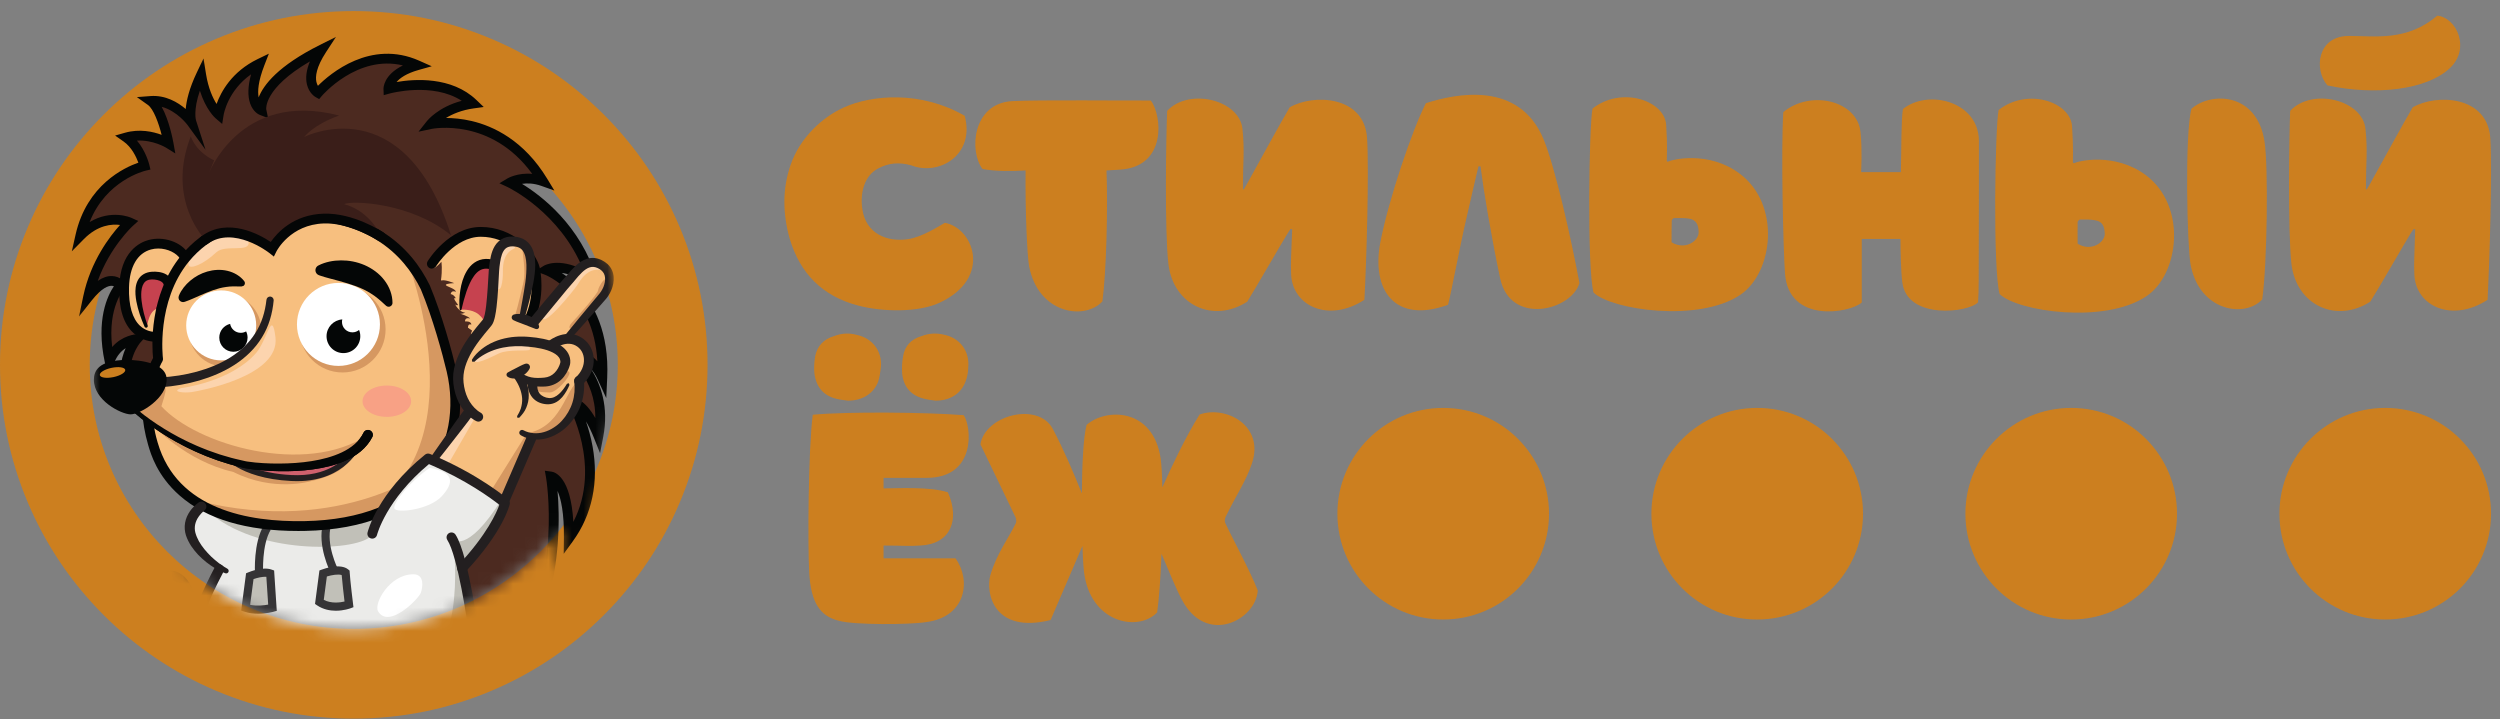 <svg width="212" height="61" viewBox="0 0 212 61" fill="none" xmlns="http://www.w3.org/2000/svg">
<rect x="0" y="0" width="212" height="61" fill="#808080" stroke="none"/>
<path d="M30 0.939C25.953 0.939 22.023 1.732 18.32 3.299C14.747 4.81 11.539 6.973 8.786 9.725C6.034 12.478 3.872 15.685 2.361 19.259C0.794 22.962 0 26.892 0 30.938C0 34.985 0.794 38.914 2.361 42.618C3.872 46.192 6.034 49.399 8.786 52.152C11.539 54.904 14.747 57.066 18.32 58.577C22.023 60.144 25.953 60.939 30 60.939C34.047 60.939 37.976 60.144 41.679 58.577C45.253 57.066 48.46 54.904 51.213 52.152C53.965 49.399 56.128 46.192 57.639 42.618C59.206 38.914 59.999 34.985 59.999 30.938C59.999 26.892 59.206 22.962 57.639 19.259C56.128 15.685 53.965 12.478 51.213 9.725C48.46 6.973 45.253 4.81 41.679 3.299C37.976 1.732 34.047 0.939 30 0.939ZM30 8.55C42.365 8.55 52.388 18.573 52.388 30.938C52.388 43.304 42.365 53.327 30 53.327C17.634 53.327 7.611 43.304 7.611 30.938C7.611 18.573 17.634 8.55 30 8.55Z" fill="#CC7F1F"/>
<mask id="mask0_69_1725" style="mask-type:luminance" maskUnits="userSpaceOnUse" x="5" y="2" width="48" height="52">
<path d="M52.388 30.938C52.388 32.835 52.153 34.677 51.709 36.436C51.087 38.896 50.616 47.498 48.281 48.299C46.632 48.864 47.967 44.313 47.569 44.817C43.468 50.001 37.123 53.327 30 53.327C17.634 53.327 7.611 43.304 7.611 30.938C6.799 28.19 -4.783 3.614 29.413 2.341C49.694 3.261 53.934 25.832 52.388 30.938Z" fill="white"/>
</mask>
<g mask="url(#mask0_69_1725)">
<path d="M15.836 33.151C15.836 33.151 13.394 30.552 10.933 33.882C9.89 30.648 11.603 28.757 11.603 28.757C11.603 28.757 9.938 28.86 9.294 30.632C8.333 26.166 10.238 24.202 10.238 24.202C10.238 24.202 9.319 22.866 7.467 25.202C8.288 21.288 10.978 18.855 10.978 18.855C10.978 18.855 8.87 17.899 6.814 19.985C7.922 15.089 12.257 14.069 12.257 14.069C12.257 14.069 11.871 12.466 10.714 11.655C12.609 11.117 14.293 12.165 14.293 12.165C14.293 12.165 13.768 9.26 12.783 8.56C14.822 8.404 16.23 10.344 16.23 10.344C16.23 10.344 15.766 9.054 17.059 6.339C17.45 8.769 18.548 9.711 18.548 9.711C18.548 9.711 18.982 6.86 22.032 5.384C20.713 8.787 22.171 9.352 22.171 9.352C22.171 9.352 21.679 7.003 27.305 4.186C25.447 7.027 26.968 7.874 26.968 7.874C26.968 7.874 30.693 3.434 35.394 5.531C32.884 6.236 32.934 7.528 32.934 7.528C32.934 7.528 37.479 6.254 40.114 8.78C37.642 9.121 36.53 10.523 36.53 10.523C36.53 10.523 42.359 9.289 46.048 15.374C44.407 14.789 43.231 15.495 43.231 15.495C43.231 15.495 48.449 17.921 50.229 23.807C47.651 22.068 46.324 22.896 46.324 22.896C46.324 22.896 51.417 24.758 51.075 32.032C50.101 29.907 48.272 29.81 48.272 29.81C48.272 29.81 51.642 32.321 50.746 36.963C49.615 34.133 48.556 34.16 48.556 34.16C48.556 34.16 52.094 40.367 48.232 45.666C48.298 40.615 46.711 40.405 46.711 40.405C46.711 40.405 48.394 49.866 43.024 57.307C43.219 54.983 42.21 53.637 42.21 53.637C42.21 53.637 42.616 58.138 38.907 60.649C39.776 58.027 38.773 57.509 38.773 57.509C38.773 57.509 27.824 34.58 15.836 33.151Z" fill="#4C2A20"/>
<path d="M39.1 57.234C39.361 57.448 39.847 58.06 39.613 59.541C42.065 57.148 41.799 53.712 41.797 53.674L41.671 52.226L42.542 53.388C42.578 53.436 43.252 54.353 43.424 55.958C47.74 48.937 46.318 40.566 46.302 40.478L46.202 39.918L46.766 39.994C47.058 40.032 48.401 40.422 48.62 44.254C51.067 39.518 48.226 34.422 48.195 34.366L47.851 33.763L48.544 33.746C48.733 33.741 49.549 33.82 50.484 35.447C50.503 32.051 48.137 30.228 48.023 30.143L46.932 29.323L48.294 29.395C48.361 29.399 49.607 29.482 50.656 30.636C50.34 24.876 46.226 23.301 46.181 23.285L45.382 22.993L46.105 22.543C46.16 22.508 47.326 21.812 49.462 22.876C47.501 17.997 43.103 15.893 43.056 15.87L42.348 15.54L43.018 15.138C43.062 15.112 43.894 14.627 45.134 14.745C41.639 9.934 36.669 10.918 36.616 10.929L35.49 11.167L36.205 10.265C36.249 10.211 37.172 9.071 39.155 8.549C36.677 6.94 33.086 7.918 33.046 7.929L32.539 8.07L32.519 7.545C32.517 7.489 32.497 6.369 34.168 5.548C30.302 4.615 27.318 8.102 27.285 8.141L27.065 8.403L26.766 8.236C26.71 8.205 26.213 7.91 26.031 7.172C25.892 6.607 25.976 5.948 26.282 5.207C22.342 7.498 22.573 9.249 22.577 9.267L22.734 10.015L22.021 9.739C21.965 9.718 21.471 9.508 21.215 8.782C20.991 8.145 21.016 7.313 21.291 6.3C19.309 7.701 18.973 9.68 18.959 9.775L18.841 10.51L18.277 10.026C18.237 9.992 17.46 9.309 16.95 7.69C16.369 9.377 16.619 10.2 16.623 10.21L17.43 12.701L15.893 10.588C15.883 10.575 15.009 9.4 13.71 9.059C14.341 10.184 14.658 11.852 14.702 12.092L14.868 13.013L14.074 12.518C14.061 12.511 12.964 11.847 11.615 11.924C12.375 12.816 12.646 13.915 12.66 13.971L12.758 14.378L12.352 14.472C12.202 14.508 8.988 15.319 7.601 18.831C9.44 17.729 11.068 18.44 11.149 18.476L11.726 18.738L11.257 19.163C11.234 19.182 9.32 20.947 8.291 23.818C8.709 23.532 9.113 23.394 9.502 23.408C10.193 23.431 10.543 23.913 10.581 23.968L10.773 24.247L10.536 24.491C10.522 24.507 9.112 26.044 9.513 29.427C10.361 28.432 11.516 28.347 11.578 28.343L12.596 28.28L11.911 29.036C11.855 29.1 10.627 30.518 11.13 33C11.857 32.237 12.649 31.826 13.493 31.776C14.745 31.702 15.706 32.463 16.025 32.757C21.078 33.425 26.498 37.754 32.138 45.624C36.048 51.08 38.72 56.453 39.1 57.234ZM38.128 61.678L38.513 60.519C39.187 58.487 38.648 57.939 38.572 57.874L38.428 57.819L38.399 57.688C38.372 57.631 35.623 51.912 31.456 46.098C27.641 40.778 21.827 34.284 15.787 33.563L15.637 33.545L15.535 33.436C15.51 33.411 14.652 32.534 13.534 32.605C12.741 32.655 11.978 33.168 11.267 34.129L10.786 34.78L10.538 34.01C9.887 31.991 10.241 30.458 10.656 29.524C10.294 29.756 9.915 30.14 9.684 30.775L9.192 32.13L8.888 30.72C8.113 27.117 9.13 25.053 9.658 24.273C9.602 24.253 9.535 24.237 9.46 24.237C9.197 24.235 8.643 24.387 7.794 25.46L6.701 26.838L7.061 25.116C7.686 22.139 9.334 20.011 10.182 19.075C9.484 18.983 8.299 19.071 7.11 20.276L6.089 21.313L6.41 19.894C7.364 15.672 10.562 14.198 11.734 13.794C11.557 13.313 11.168 12.48 10.476 11.996L9.761 11.495L10.601 11.256C11.838 10.905 12.98 11.163 13.707 11.435C13.449 10.425 13.02 9.239 12.542 8.899L11.607 8.234L12.751 8.147C14.037 8.047 15.08 8.675 15.748 9.244C15.81 8.533 16.041 7.511 16.685 6.16L17.258 4.957L17.469 6.273C17.666 7.502 18.055 8.325 18.366 8.816C18.734 7.795 19.655 6.073 21.85 5.01L22.8 4.551L22.419 5.535C21.886 6.908 21.837 7.751 21.934 8.257C22.343 7.212 23.573 5.59 27.119 3.815L28.494 3.126L27.652 4.413C26.798 5.719 26.734 6.511 26.831 6.947C26.861 7.083 26.909 7.193 26.961 7.277C27.986 6.252 31.427 3.308 35.563 5.153L36.612 5.62L35.506 5.931C34.443 6.23 33.903 6.63 33.63 6.955C35.11 6.699 38.289 6.455 40.401 8.481L41.02 9.074L40.17 9.192C39.14 9.334 38.362 9.675 37.819 10.004C38.413 10.007 39.164 10.066 40.002 10.263C41.829 10.694 44.423 11.892 46.403 15.158L47.009 16.156L45.909 15.765C45.255 15.531 44.69 15.527 44.266 15.591C45.863 16.565 49.237 19.091 50.626 23.687L50.963 24.804L49.996 24.151C48.995 23.475 48.207 23.218 47.639 23.143C48.086 23.448 48.615 23.877 49.137 24.459C50.311 25.772 51.673 28.153 51.49 32.052L51.41 33.757L50.698 32.206C50.527 31.832 50.327 31.529 50.118 31.283C50.928 32.556 51.647 34.49 51.154 37.041L50.886 38.43L50.361 37.117C50.126 36.53 49.898 36.078 49.688 35.731C49.896 36.325 50.104 37.045 50.25 37.852C50.797 40.863 50.215 43.649 48.568 45.911L47.801 46.964L47.818 45.661C47.846 43.499 47.57 42.294 47.278 41.627C47.368 42.652 47.438 44.221 47.295 46.098C47.063 49.157 46.191 53.628 43.36 57.55L42.484 58.764L42.61 57.272C42.666 56.603 42.615 56.019 42.518 55.534C42.255 57.146 41.459 59.423 39.139 60.992L38.128 61.678Z" fill="#040606"/>
<path d="M13.36 28.556C13.36 28.556 10.402 28.926 10.526 24.357C10.649 19.788 14.641 20.158 15.629 21.723C16.617 23.287 13.36 28.556 13.36 28.556Z" fill="#F7BF7F"/>
<path d="M13.423 21.074C13.217 21.074 13.007 21.1 12.801 21.156C11.648 21.474 10.987 22.613 10.94 24.368C10.899 25.899 11.224 27.027 11.88 27.632C12.338 28.053 12.852 28.136 13.123 28.148C14.393 26.043 15.845 22.843 15.278 21.945C14.974 21.464 14.225 21.074 13.423 21.074ZM13.208 28.979C12.84 28.979 12.038 28.896 11.333 28.256C10.472 27.476 10.062 26.16 10.11 24.346C10.192 21.335 11.864 20.553 12.58 20.356C13.859 20.005 15.352 20.507 15.98 21.501C17.052 23.199 14.28 27.858 13.713 28.775L13.608 28.944L13.411 28.969C13.4 28.97 13.326 28.979 13.208 28.979Z" fill="#040606"/>
<path d="M13.684 26.16C13.684 26.16 15.38 23.012 13.078 23.369C10.252 23.808 12.46 27.787 12.46 27.787C12.46 27.787 12.602 25.974 13.684 26.16Z" fill="#C6424F"/>
<path d="M12.26 27.706C11.955 27.016 11.706 26.31 11.563 25.555C11.496 25.178 11.454 24.787 11.505 24.376C11.532 24.171 11.586 23.958 11.695 23.754C11.802 23.55 11.977 23.364 12.186 23.245C12.396 23.123 12.624 23.068 12.841 23.047C13.062 23.028 13.262 23.034 13.478 23.065C13.692 23.097 13.921 23.161 14.137 23.297C14.353 23.431 14.54 23.656 14.632 23.9C14.729 24.143 14.747 24.386 14.741 24.61C14.732 24.834 14.694 25.045 14.643 25.247C14.591 25.448 14.525 25.642 14.45 25.829C14.374 26.02 14.297 26.192 14.19 26.388C14.062 26.623 13.768 26.709 13.533 26.581C13.298 26.453 13.212 26.159 13.34 25.924L13.361 25.89L13.364 25.884C13.445 25.762 13.535 25.603 13.608 25.456C13.683 25.306 13.748 25.152 13.802 25C13.908 24.697 13.958 24.38 13.894 24.168C13.864 24.061 13.811 23.981 13.72 23.909C13.629 23.838 13.5 23.782 13.351 23.748C13.204 23.713 13.032 23.695 12.883 23.696C12.733 23.699 12.593 23.724 12.476 23.78C12.243 23.884 12.09 24.14 12.025 24.462C11.959 24.782 11.966 25.139 12.003 25.491C12.082 26.199 12.273 26.916 12.518 27.597L12.52 27.602C12.546 27.675 12.508 27.755 12.436 27.781C12.367 27.805 12.29 27.772 12.26 27.706Z" fill="#040606"/>
<path d="M11.785 50.866C10.301 50.819 9.736 53.198 9.665 54.848C9.594 56.496 12.115 56.732 13.01 56.685C13.575 57.17 16.19 56.936 16.19 56.936L17.294 51.55C17.294 51.55 17.471 50.785 15.651 50.602L16.131 50.578C16.131 50.578 15.648 48.876 14.53 48.817C13.411 48.758 11.632 50.807 11.632 50.807L11.785 50.866Z" fill="#F7BF7F"/>
<path d="M12.889 52.724C12.921 52.452 12.979 52.219 13.063 51.974C13.146 51.733 13.256 51.498 13.401 51.278C13.545 51.058 13.727 50.855 13.947 50.691C14.167 50.529 14.421 50.408 14.685 50.342C14.95 50.274 15.223 50.258 15.48 50.275L15.849 50.306C15.973 50.325 16.097 50.338 16.222 50.363C16.471 50.411 16.724 50.481 16.979 50.606L17.168 50.716L17.261 50.783L17.351 50.865C17.467 50.98 17.574 51.135 17.619 51.331L17.638 51.486L17.635 51.574L17.631 51.604L17.627 51.627L17.622 51.65L17.59 51.823L17.523 52.169L17.39 52.863L17.125 54.248L16.595 57.019C16.561 57.201 16.411 57.331 16.236 57.349L16.226 57.35H16.226C15.944 57.373 15.674 57.388 15.397 57.397C15.121 57.408 14.844 57.41 14.565 57.404C14.285 57.397 14.003 57.383 13.713 57.343C13.566 57.323 13.418 57.296 13.261 57.253C13.104 57.205 12.936 57.157 12.739 57L13.031 57.1C12.525 57.119 12.049 57.079 11.563 56.988C11.082 56.892 10.595 56.748 10.135 56.456C9.908 56.309 9.69 56.111 9.523 55.862C9.36 55.608 9.263 55.302 9.25 55.008C9.25 54.939 9.247 54.856 9.251 54.797L9.261 54.618C9.269 54.499 9.279 54.38 9.291 54.26C9.316 54.023 9.348 53.786 9.39 53.551C9.475 53.078 9.592 52.609 9.777 52.146C9.964 51.69 10.207 51.22 10.653 50.848C10.873 50.665 11.16 50.525 11.462 50.474C11.537 50.465 11.614 50.452 11.688 50.453L11.8 50.452L11.89 50.456C12.011 50.461 12.131 50.468 12.252 50.479C12.495 50.502 12.741 50.533 12.993 50.596C13.119 50.626 13.249 50.667 13.382 50.723C13.449 50.752 13.517 50.784 13.59 50.828L13.701 50.906L13.764 50.96C13.791 50.989 13.799 50.988 13.856 51.071C13.977 51.265 13.918 51.521 13.724 51.643C13.53 51.764 13.273 51.706 13.152 51.51L13.187 51.557L13.184 51.556L13.155 51.536L13.056 51.486C12.978 51.455 12.89 51.425 12.792 51.402C12.601 51.354 12.39 51.326 12.178 51.306C12.072 51.296 11.964 51.289 11.855 51.286L11.773 51.282L11.713 51.283L11.598 51.293C11.449 51.32 11.309 51.384 11.177 51.493C10.911 51.708 10.701 52.07 10.547 52.456C10.392 52.845 10.284 53.267 10.207 53.696C10.169 53.91 10.139 54.128 10.117 54.345C10.106 54.454 10.097 54.563 10.09 54.672L10.08 54.835L10.079 54.968C10.088 55.132 10.135 55.275 10.219 55.408C10.307 55.538 10.432 55.659 10.589 55.76C10.903 55.963 11.307 56.092 11.722 56.172C12.136 56.251 12.578 56.287 12.986 56.27L13.005 56.269C13.11 56.265 13.207 56.304 13.279 56.37C13.292 56.382 13.383 56.428 13.484 56.453C13.588 56.482 13.705 56.504 13.826 56.52C14.068 56.553 14.325 56.568 14.584 56.574C14.843 56.58 15.105 56.577 15.368 56.568C15.629 56.559 15.897 56.544 16.152 56.523L15.782 56.853L16.387 54.092L16.689 52.711L16.84 52.021L16.916 51.676L16.953 51.503L16.959 51.482L16.959 51.477L16.958 51.485L16.956 51.492V51.493L16.955 51.472L16.874 51.337L16.835 51.298L16.785 51.261L16.672 51.192C16.506 51.104 16.304 51.038 16.093 50.993C15.988 50.968 15.877 50.954 15.769 50.935L15.436 50.897C15.225 50.879 15.022 50.887 14.827 50.929C14.634 50.972 14.454 51.053 14.292 51.166C14.131 51.279 13.989 51.426 13.87 51.596C13.752 51.767 13.654 51.957 13.579 52.16C13.503 52.358 13.444 52.583 13.416 52.778L13.414 52.793C13.393 52.938 13.259 53.038 13.114 53.017C12.972 52.997 12.872 52.866 12.889 52.724Z" fill="#231F20"/>
<path d="M11.631 51.223C11.534 51.223 11.438 51.189 11.359 51.121C11.186 50.971 11.167 50.709 11.318 50.536C11.51 50.314 13.207 48.401 14.485 48.401L14.55 48.403C15.95 48.477 16.507 50.383 16.53 50.464C16.593 50.684 16.464 50.915 16.244 50.977C16.023 51.04 15.793 50.912 15.731 50.691C15.727 50.678 15.301 49.274 14.506 49.231L14.477 49.231C13.837 49.231 12.618 50.304 11.945 51.079C11.863 51.174 11.747 51.223 11.631 51.223Z" fill="#231F20"/>
<path d="M25.213 64.376L22.5 71.584L14.891 71.289C14.891 71.289 13.278 70.748 13.502 69.099C13.725 67.45 15.148 65.405 17.294 64.942C17.486 63.636 17.948 60.507 17.948 60.507L17.294 58.634C17.294 58.634 13.805 56.893 16.186 55.458C16.412 53.484 17.253 50.327 18.476 48.5C18.177 47.557 15.752 46.603 16.17 44.271C16.587 41.94 24.714 39.465 24.714 39.465L36.303 38.877L42.823 42.664C42.823 42.664 42.016 45.415 39.39 47.97C39.284 48.606 40.213 53.928 40.213 53.928H40.968C40.968 53.928 42.117 55.251 40.29 56.598C40.331 57.719 40.48 57.91 39.434 60.507C39.625 62.432 39.861 64.376 39.861 64.376L40.452 64.942C40.452 64.942 43.483 65.364 44.08 68.686C44.678 72.008 40.757 71.401 40.757 71.401L35.156 71.584L32.399 64.376C32.399 64.376 31.754 65.13 25.213 64.376Z" fill="#F7BF7F"/>
<path d="M17.281 58.612C17.281 58.612 13.792 56.87 16.172 55.436C16.398 53.462 17.24 50.305 18.462 48.478C18.164 47.535 15.739 46.581 16.157 44.249C16.574 41.916 24.7 39.444 24.7 39.444L36.29 38.854L42.809 42.641C42.809 42.641 42.003 45.392 39.376 47.948C39.271 48.584 40.199 53.907 40.199 53.907H40.954C40.954 53.907 42.103 55.229 40.277 56.576C34.964 62.436 17.281 58.612 17.281 58.612Z" fill="#EBEBE9"/>
<path d="M17.638 43.352C17.638 43.352 22.416 45.352 26.091 44.819C29.766 44.286 31.751 44.034 31.995 43.878C32.06 44.21 33.276 43.825 31.439 45.49C29.977 46.815 21.674 47.027 17.638 43.352Z" fill="#C1C0B8"/>
<path d="M13.407 30.448C13.407 30.448 11.655 33.147 12.962 37.616C13.324 38.854 14.929 44.812 25.837 44.607C36.744 44.401 39.689 37.397 38.283 31.416C37.991 30.174 37.129 26.913 36.069 24.376C34.512 21.182 31.136 17.786 23.817 18.265C11.884 19.048 13.407 30.448 13.407 30.448Z" fill="#F7BF7F"/>
<path d="M21.624 48.641C21.617 48.535 21.479 46.02 22.37 44.56L22.961 44.92C22.183 46.194 22.312 48.576 22.314 48.6L21.624 48.641Z" fill="#353436"/>
<path d="M28.031 48.556C27.985 48.462 26.882 46.241 27.394 44.403L28.061 44.59C27.619 46.171 28.639 48.224 28.65 48.244L28.031 48.556Z" fill="#353436"/>
<path d="M16.763 42.464C16.763 42.464 18.395 44.526 24.36 44.612C35.03 44.766 36.621 39.59 36.621 39.59C36.621 39.59 29.122 45.566 16.763 42.464Z" fill="#D69861"/>
<path d="M18.007 20.396C18.98 19.857 21.054 20.083 21.085 20.556C21.145 21.45 19.078 20.694 18.337 21.399C17.25 22.434 16.137 22.834 16.002 22.514C15.768 21.959 17.081 20.908 18.007 20.396Z" fill="#FCD4AE"/>
<path d="M30.136 43.855C30.136 43.855 35.694 44.219 37.649 38.583C40.556 30.205 34.495 21.97 34.495 21.97C34.495 21.97 41.064 38.583 30.136 43.855Z" fill="#D69861"/>
<path d="M13.756 30.673C13.739 30.7 12.129 33.288 13.361 37.499L13.375 37.545C15.022 43.202 21.057 44.282 25.829 44.191C30.612 44.101 34.232 42.648 36.298 39.989C38.041 37.745 38.617 34.655 37.88 31.511C37.535 30.048 36.688 26.937 35.691 24.547C34.254 21.608 31.033 18.207 23.845 18.68C20.367 18.907 17.735 20.082 16.021 22.172C13.222 25.583 13.812 30.346 13.819 30.393C13.832 30.491 13.809 30.59 13.756 30.673ZM25.288 45.027C20.891 45.027 17.511 44.017 15.236 42.022C13.325 40.347 12.781 38.48 12.577 37.777L12.564 37.732C11.366 33.639 12.632 30.976 12.979 30.358C12.89 29.483 12.598 25.04 15.375 21.651C17.24 19.373 20.071 18.095 23.789 17.851C31.447 17.349 34.897 21.023 36.443 24.194L36.453 24.216C37.472 26.658 38.337 29.831 38.687 31.321C39.484 34.71 38.852 38.055 36.953 40.499C34.728 43.363 30.887 44.927 25.845 45.022C25.658 45.026 25.472 45.027 25.288 45.027Z" fill="#040606"/>
<path d="M36.62 22.367C36.62 22.367 38.278 19.661 40.776 19.661C43.206 19.661 45.036 21.475 45.365 22.793C45.694 24.11 45.9 29.337 40.673 29.584" fill="#F7BF7F"/>
<path d="M40.673 29.999C40.453 29.999 40.269 29.826 40.258 29.603C40.247 29.375 40.424 29.18 40.653 29.169C42.209 29.095 43.377 28.547 44.128 27.539C45.256 26.021 45.177 23.753 44.962 22.894C44.674 21.742 43.018 20.077 40.777 20.077C38.537 20.077 36.989 22.559 36.975 22.584C36.855 22.779 36.599 22.841 36.403 22.72C36.208 22.601 36.147 22.346 36.267 22.15C36.339 22.031 38.077 19.246 40.777 19.246C43.471 19.246 45.407 21.247 45.768 22.692C45.963 23.475 46.204 26.136 44.794 28.034C43.889 29.252 42.508 29.913 40.693 29.999H40.673Z" fill="#040606"/>
<path d="M41.454 28.02C42.729 27.773 43.637 26.456 43.678 25.454C43.719 24.453 43.218 22.61 41.454 22.381C39.232 22.093 39.055 26.264 39.055 26.264C39.055 26.264 39.994 26.168 40.59 26.661C41.188 27.155 41.454 28.02 41.454 28.02Z" fill="#C6424F"/>
<path d="M38.98 26.261C38.925 25.711 38.948 25.162 39.034 24.611C39.12 24.061 39.271 23.507 39.581 22.985C39.736 22.725 39.942 22.473 40.22 22.279C40.495 22.084 40.846 21.964 41.187 21.957C41.356 21.952 41.526 21.967 41.674 22.001C41.75 22.017 41.828 22.027 41.903 22.05L42.128 22.124C42.204 22.145 42.276 22.182 42.347 22.217C42.418 22.254 42.493 22.282 42.558 22.327L42.758 22.459C42.825 22.502 42.881 22.559 42.942 22.608L43.113 22.771L43.27 22.945C43.363 23.07 43.456 23.194 43.528 23.328C43.681 23.592 43.799 23.87 43.879 24.154C43.962 24.439 44.013 24.729 44.029 25.025L44.035 25.248L44.026 25.473C44.016 25.552 44.008 25.631 43.995 25.708C43.979 25.784 43.963 25.86 43.944 25.934C43.862 26.23 43.73 26.499 43.572 26.747C43.415 26.994 43.227 27.218 43.012 27.414C42.59 27.809 42.043 28.081 41.477 28.14C41.409 28.147 41.349 28.098 41.343 28.03L41.426 27.901L41.431 27.9C41.917 27.742 42.335 27.445 42.652 27.064C42.965 26.684 43.208 26.236 43.293 25.777L43.319 25.608L43.328 25.443L43.323 25.267L43.305 25.087C43.273 24.848 43.217 24.611 43.143 24.382C43.07 24.153 42.966 23.938 42.842 23.743C42.72 23.545 42.572 23.373 42.404 23.232C42.239 23.084 42.044 22.982 41.841 22.902L41.684 22.851L41.52 22.817C41.406 22.792 41.307 22.781 41.209 22.782C41.013 22.786 40.834 22.837 40.664 22.942C40.494 23.044 40.339 23.205 40.201 23.393C39.924 23.773 39.723 24.25 39.551 24.737C39.385 25.23 39.248 25.746 39.128 26.267L39.127 26.27L39.038 26.326L38.98 26.261Z" fill="#040606"/>
<path d="M36.606 39.053L39.643 35.098V34.533L38.856 32.728L39.083 30.8L40.622 28.191L41.476 27.014L41.936 22.25L42.593 20.759L43.569 20.292L44.556 20.621L45.051 21.917L44.706 25.286L44.221 27.052L45.065 27.343L46.412 25.919L49.277 22.651L50.697 22.33L51.565 23.079L51.325 24.825L47.828 28.774L49.251 28.948L49.936 30.52L49.132 32.68L48.873 34.656L47.336 36.374L45.56 37.006L44.917 37.187L42.553 42.464L36.606 39.053Z" fill="#F7BF7F"/>
<path d="M44.347 36.787C44.347 36.787 45.88 37.331 47.003 36.582C48.126 35.834 49.245 34.373 49.109 32.305C47.942 32.805 47.715 36.445 44.347 36.787Z" fill="#D69861"/>
<path d="M44.916 37.187L42.67 42.464L41.367 42.045L44.555 36.935L44.916 37.187Z" fill="#D69861"/>
<path d="M39.642 35.208L40.242 35.49L37.698 39.89L36.515 39.236L39.642 35.208Z" fill="#FCD4AE"/>
<path d="M40.241 30.52C40.241 30.52 41.342 29.183 43.141 29.148C44.941 29.113 45.032 29.519 44.916 29.661C44.799 29.802 43.086 29.59 42.29 29.978C41.496 30.367 40.153 31.026 40.241 30.52Z" fill="#FCD4AE"/>
<path d="M41.935 24.042C41.935 24.042 41.843 21.964 42.486 21.233C43.127 20.503 43.751 20.898 43.679 21.021C43.609 21.145 42.591 21.245 42.646 23.088C42.661 23.591 42.498 25.403 41.935 24.042Z" fill="#FCD4AE"/>
<path d="M46.03 26.746C46.03 26.746 48.928 22.712 49.86 22.434C50.793 22.156 51.11 22.823 50.985 22.89C50.859 22.958 49.944 22.501 49.01 24.09C48.755 24.523 45.783 28.197 46.03 26.746Z" fill="#FCD4AE"/>
<path d="M51.389 23.76C51.389 23.76 51.445 24.52 51.011 25.014C50.577 25.508 49.217 27.346 48.775 27.699C48.333 28.053 48.076 27.8 48.513 27.343C48.952 26.887 50.72 24.867 50.719 24.623C50.718 24.379 51.301 23.424 51.389 23.76Z" fill="#D69861"/>
<path d="M44.384 21.207C44.384 21.207 45.126 22.453 44.858 23.76C44.739 24.337 44.305 26.297 44.076 26.769C43.848 27.241 43.524 27.197 43.706 26.656C43.888 26.115 44.427 23.835 44.445 23.638C44.564 22.408 44.169 21.02 44.384 21.207Z" fill="#D69861"/>
<path d="M45.304 32.543C45.304 32.543 47.199 32.507 47.42 31.998C47.642 31.49 48.2 31.315 48.288 31.609C48.374 31.904 47.22 33.303 46.608 33.281C45.995 33.259 45.12 33.3 45.304 32.543Z" fill="#D69861"/>
<path d="M40.098 35.181C39.62 35.86 39.094 36.504 38.586 37.162L37.819 38.145L37.045 39.123C36.938 39.259 36.74 39.282 36.604 39.174C36.473 39.071 36.448 38.883 36.542 38.748L37.254 37.726L37.973 36.707C38.455 36.03 38.919 35.34 39.432 34.686C39.572 34.506 39.834 34.474 40.014 34.615C40.19 34.752 40.224 35.001 40.098 35.181Z" fill="#231F20"/>
<path d="M42.848 42.71L42.684 42.676C42.473 42.585 42.376 42.341 42.467 42.13L44.67 37.023C44.761 36.812 45.005 36.715 45.215 36.806C45.426 36.897 45.523 37.14 45.432 37.351L43.23 42.46C43.162 42.616 43.009 42.71 42.848 42.71Z" fill="#231F20"/>
<path d="M44.033 26.914C44.217 25.915 44.412 24.908 44.553 23.917C44.618 23.425 44.651 22.928 44.64 22.453C44.625 21.984 44.535 21.514 44.309 21.232C44.198 21.092 44.059 21.002 43.883 20.95C43.712 20.9 43.477 20.878 43.298 20.899C43.113 20.924 42.968 20.986 42.85 21.097C42.731 21.208 42.635 21.377 42.564 21.576C42.493 21.776 42.446 22.002 42.409 22.24L42.357 22.613C42.343 22.713 42.334 22.839 42.325 22.961L42.24 24.488C42.209 25.002 42.169 25.516 42.106 26.039C42.073 26.3 42.038 26.562 41.978 26.835C41.95 26.971 41.913 27.111 41.858 27.265L41.808 27.385L41.777 27.448L41.736 27.519L41.691 27.585L41.657 27.631L41.591 27.714L41.099 28.304C40.939 28.498 40.786 28.693 40.639 28.89C40.344 29.285 40.074 29.694 39.853 30.119C39.631 30.545 39.456 30.988 39.362 31.437C39.317 31.661 39.292 31.885 39.292 32.108C39.292 32.324 39.318 32.561 39.359 32.79C39.441 33.247 39.594 33.686 39.832 34.068C39.95 34.26 40.091 34.436 40.245 34.595C40.322 34.674 40.404 34.748 40.491 34.815L40.62 34.909L40.685 34.95L40.734 34.979L40.77 35.001C40.964 35.112 41.03 35.359 40.918 35.552C40.812 35.734 40.583 35.803 40.396 35.714L40.277 35.652L40.178 35.592L39.995 35.467C39.877 35.378 39.767 35.285 39.663 35.183C39.456 34.983 39.275 34.758 39.122 34.517C38.812 34.036 38.617 33.495 38.511 32.949C38.459 32.677 38.424 32.406 38.42 32.111C38.417 31.823 38.449 31.538 38.504 31.261C38.618 30.709 38.825 30.194 39.073 29.715C39.322 29.234 39.617 28.787 39.931 28.364C40.242 27.942 40.591 27.535 40.903 27.159L40.955 27.091L40.979 27.06L40.988 27.046L40.995 27.035L41.005 27.012L41.028 26.955C41.059 26.869 41.089 26.76 41.112 26.647C41.161 26.421 41.196 26.176 41.225 25.932C41.284 25.441 41.321 24.936 41.356 24.432L41.45 22.9C41.461 22.768 41.468 22.639 41.491 22.486L41.551 22.102C41.596 21.837 41.653 21.56 41.757 21.28C41.861 21.003 42.017 20.71 42.276 20.474C42.531 20.233 42.885 20.097 43.206 20.067C43.369 20.049 43.525 20.056 43.675 20.071C43.822 20.084 43.982 20.117 44.135 20.169C44.446 20.267 44.748 20.478 44.943 20.749C45.142 21.018 45.246 21.317 45.309 21.601C45.368 21.887 45.387 22.166 45.389 22.44C45.391 22.988 45.313 23.508 45.218 24.024C45.02 25.048 44.756 26.032 44.471 27.02C44.437 27.14 44.312 27.209 44.192 27.174C44.08 27.142 44.012 27.03 44.033 26.918L44.033 26.914Z" fill="#231F20"/>
<path d="M43.581 26.669C43.796 26.615 43.992 26.608 44.198 26.625C44.401 26.642 44.604 26.686 44.801 26.759C44.998 26.833 45.191 26.939 45.357 27.085C45.52 27.237 45.662 27.428 45.714 27.658C45.739 27.771 45.668 27.883 45.555 27.908L45.438 27.901L45.404 27.888C45.226 27.824 45.089 27.767 44.944 27.71C44.8 27.655 44.656 27.599 44.506 27.538L44.041 27.362C43.883 27.302 43.712 27.237 43.556 27.158L43.527 27.143C43.402 27.079 43.353 26.925 43.417 26.8C43.451 26.733 43.513 26.687 43.581 26.669Z" fill="#231F20"/>
<path d="M44.908 31.264C44.861 31.355 44.815 31.421 44.758 31.489C44.704 31.558 44.644 31.62 44.578 31.677C44.449 31.792 44.3 31.889 44.137 31.965C43.973 32.04 43.791 32.089 43.6 32.097C43.409 32.1 43.209 32.061 43.044 31.949C42.946 31.881 42.921 31.749 42.988 31.651L43.055 31.587L43.095 31.566C43.233 31.484 43.34 31.432 43.449 31.374C43.557 31.315 43.664 31.262 43.777 31.208L44.123 31.029C44.241 30.971 44.373 30.905 44.5 30.862L44.555 30.845C44.71 30.793 44.877 30.877 44.927 31.032C44.954 31.112 44.944 31.195 44.908 31.264Z" fill="#231F20"/>
<path d="M44.219 31.493C44.281 31.585 44.32 31.657 44.365 31.738C44.407 31.817 44.448 31.897 44.484 31.977C44.559 32.139 44.621 32.305 44.674 32.475C44.781 32.814 44.837 33.172 44.838 33.529C44.847 33.888 44.761 34.249 44.626 34.575C44.496 34.907 44.265 35.178 44.034 35.421L43.87 35.425L43.85 35.285L43.858 35.272L43.974 35.068C44.013 35.001 44.051 34.936 44.076 34.863L44.163 34.653C44.186 34.582 44.2 34.508 44.219 34.437C44.286 34.149 44.301 33.854 44.254 33.566C44.212 33.278 44.12 32.997 43.999 32.729C43.938 32.595 43.869 32.464 43.792 32.339L43.676 32.153L43.555 31.991C43.407 31.816 43.428 31.554 43.602 31.405C43.777 31.256 44.04 31.277 44.189 31.452L44.217 31.491L44.219 31.493Z" fill="#231F20"/>
<path d="M44.983 27.001C45.812 25.999 46.633 24.996 47.487 24.008C47.594 23.884 47.701 23.761 47.815 23.635L47.975 23.459L48.13 23.279C48.34 23.034 48.56 22.774 48.821 22.531C49.082 22.292 49.395 22.057 49.797 21.936C49.995 21.878 50.215 21.857 50.426 21.881C50.636 21.903 50.836 21.968 51.013 22.054C51.188 22.14 51.352 22.244 51.507 22.382C51.659 22.519 51.792 22.691 51.883 22.883C52.07 23.271 52.074 23.697 52.004 24.062C51.935 24.432 51.785 24.783 51.581 25.089C51.483 25.241 51.355 25.39 51.247 25.509L50.927 25.875C50.074 26.851 49.214 27.822 48.344 28.784C48.24 28.898 48.065 28.907 47.952 28.804C47.841 28.704 47.83 28.537 47.922 28.423C48.74 27.414 49.568 26.412 50.404 25.417L50.717 25.043C50.825 24.918 50.904 24.818 50.982 24.696C51.135 24.46 51.241 24.201 51.287 23.931C51.335 23.662 51.317 23.406 51.217 23.206C51.167 23.106 51.097 23.016 51.007 22.937C50.918 22.86 50.806 22.789 50.689 22.734C50.457 22.625 50.235 22.603 50.014 22.67C49.79 22.739 49.563 22.898 49.352 23.1C49.139 23.301 48.941 23.539 48.733 23.789L48.572 23.981L48.408 24.167C48.305 24.283 48.2 24.407 48.097 24.529C47.271 25.52 46.445 26.524 45.625 27.527L45.624 27.529C45.48 27.706 45.218 27.733 45.041 27.588C44.862 27.443 44.836 27.181 44.982 27.003L44.983 27.001Z" fill="#231F20"/>
<path d="M40.019 30.502C40.237 30.139 40.524 29.858 40.842 29.603C41.163 29.354 41.518 29.143 41.895 28.986C42.083 28.905 42.276 28.837 42.471 28.779C42.669 28.724 42.867 28.674 43.068 28.64C43.469 28.563 43.878 28.54 44.282 28.541L44.586 28.548L44.882 28.57C45.08 28.586 45.278 28.604 45.477 28.632C45.874 28.687 46.275 28.765 46.674 28.891C47.071 29.024 47.476 29.201 47.835 29.527C48.011 29.694 48.174 29.9 48.269 30.154C48.318 30.28 48.35 30.415 48.359 30.552C48.364 30.622 48.364 30.692 48.358 30.762L48.344 30.871L48.332 30.928L48.311 31.004L48.322 30.967C48.3 31.05 48.283 31.096 48.261 31.157L48.193 31.326C48.145 31.435 48.09 31.541 48.029 31.643C47.904 31.85 47.755 32.045 47.571 32.214C47.388 32.383 47.171 32.523 46.937 32.618C46.703 32.717 46.454 32.765 46.211 32.779C45.78 32.796 45.331 32.788 44.875 32.663C44.65 32.6 44.428 32.505 44.229 32.384C44.03 32.261 43.852 32.115 43.693 31.959C43.578 31.847 43.576 31.663 43.688 31.547C43.794 31.439 43.962 31.43 44.078 31.523L44.082 31.526C44.377 31.764 44.694 31.93 45.041 31.997C45.386 32.069 45.77 32.057 46.158 32.022C46.494 31.991 46.787 31.856 47.016 31.627C47.134 31.514 47.234 31.378 47.319 31.23C47.361 31.155 47.398 31.077 47.432 30.998L47.476 30.878L47.508 30.774L47.519 30.737L47.516 30.744L47.518 30.73L47.521 30.696L47.519 30.618L47.48 30.458C47.441 30.352 47.361 30.247 47.259 30.15C47.153 30.055 47.022 29.968 46.877 29.894C46.732 29.82 46.572 29.759 46.409 29.701C45.745 29.485 44.989 29.401 44.261 29.36C43.537 29.33 42.813 29.399 42.123 29.607C41.779 29.713 41.442 29.849 41.126 30.026C40.81 30.199 40.498 30.418 40.247 30.663L40.236 30.673L40.038 30.671L40.019 30.502Z" fill="#231F20"/>
<path d="M49.109 32.72C48.997 32.72 48.885 32.674 48.803 32.585C48.648 32.416 48.66 32.153 48.83 31.998C49.298 31.569 49.55 31.005 49.518 30.449C49.494 30.012 49.298 29.639 48.968 29.399C48.101 28.767 47.089 29.534 47.046 29.566C46.864 29.706 46.605 29.674 46.464 29.494C46.323 29.313 46.355 29.054 46.535 28.912C46.597 28.863 48.078 27.725 49.456 28.727C49.985 29.111 50.309 29.722 50.348 30.403C50.392 31.208 50.044 32.013 49.389 32.611C49.31 32.684 49.21 32.72 49.109 32.72Z" fill="#231F20"/>
<path d="M45.575 32.59L45.568 32.625L45.564 32.676L45.562 32.783C45.564 32.856 45.572 32.928 45.587 32.997C45.617 33.134 45.672 33.26 45.755 33.367C45.838 33.473 45.952 33.562 46.091 33.628C46.23 33.696 46.392 33.743 46.54 33.753C46.691 33.764 46.841 33.741 46.988 33.68C47.136 33.618 47.275 33.52 47.407 33.404C47.667 33.167 47.888 32.864 48.08 32.542L48.243 32.5L48.291 32.65C48.136 33.006 47.948 33.356 47.681 33.671C47.545 33.827 47.387 33.973 47.194 34.086C47.002 34.199 46.773 34.269 46.542 34.281C46.309 34.294 46.092 34.258 45.876 34.191C45.658 34.122 45.441 34.003 45.262 33.832C45.082 33.663 44.95 33.445 44.867 33.219C44.825 33.107 44.795 32.991 44.775 32.874L44.753 32.696L44.748 32.605L44.749 32.497C44.776 32.269 44.982 32.105 45.209 32.131C45.437 32.156 45.6 32.362 45.575 32.59Z" fill="#231F20"/>
<path d="M44.406 36.495L44.59 36.581C44.659 36.608 44.73 36.633 44.801 36.653C44.944 36.693 45.09 36.72 45.237 36.732C45.533 36.756 45.833 36.727 46.119 36.643C46.406 36.563 46.681 36.434 46.936 36.271L47.126 36.143L47.31 36.001C47.419 35.913 47.531 35.805 47.634 35.695C48.047 35.246 48.364 34.708 48.544 34.133C48.725 33.557 48.771 32.947 48.696 32.345C48.668 32.118 48.83 31.91 49.057 31.881C49.285 31.853 49.493 32.015 49.52 32.243L49.523 32.26V32.264C49.579 32.972 49.491 33.701 49.245 34.373C49.001 35.046 48.604 35.652 48.102 36.15C47.974 36.274 47.845 36.392 47.693 36.504L47.477 36.654C47.401 36.7 47.329 36.75 47.251 36.792C46.944 36.969 46.61 37.109 46.259 37.192C45.908 37.275 45.54 37.296 45.181 37.251C45.002 37.227 44.825 37.187 44.652 37.13C44.566 37.101 44.482 37.069 44.399 37.031C44.313 36.991 44.239 36.956 44.144 36.895C44.033 36.823 44.001 36.675 44.072 36.565C44.141 36.457 44.281 36.424 44.39 36.487L44.406 36.495Z" fill="#231F20"/>
<path d="M31.518 45.005L31.564 44.766L31.863 44.243C32.907 42.417 34.228 40.765 35.782 39.348L36.299 38.877C36.299 38.877 42.483 41.832 42.818 42.664C42.292 43.951 39.61 47.72 39.61 47.72C39.61 47.72 35.889 51.505 32.941 49.08C31.749 48.1 31.227 46.521 31.518 45.005Z" fill="#EBEBE9"/>
<path d="M38.438 45.846C38.438 45.846 39.681 55.328 35.242 56.63C38.532 55.592 40.452 54.383 40.452 54.383L38.438 45.846Z" fill="#C1C0B8"/>
<path d="M19.354 57.352H19.352C18.674 57.347 16.429 57.259 15.976 56.296C15.333 54.929 16.111 52.089 18.226 48.081C18.333 47.879 18.583 47.801 18.786 47.908C18.989 48.015 19.067 48.266 18.96 48.469C16.217 53.667 16.485 55.427 16.727 55.943C16.879 56.265 18.24 56.514 19.356 56.521C19.585 56.522 19.77 56.71 19.769 56.939C19.768 57.167 19.582 57.352 19.354 57.352Z" fill="#231F20"/>
<path d="M17.326 43.29L17.198 43.405L17.064 43.541C16.978 43.634 16.903 43.736 16.83 43.835C16.689 44.039 16.596 44.261 16.548 44.483C16.505 44.706 16.506 44.936 16.566 45.168C16.631 45.412 16.735 45.657 16.865 45.895C17.133 46.368 17.502 46.802 17.909 47.2C18.325 47.587 18.78 47.954 19.275 48.222L19.28 48.224C19.384 48.281 19.422 48.41 19.366 48.514C19.315 48.609 19.202 48.648 19.104 48.612C18.511 48.389 17.989 48.056 17.498 47.675C17.256 47.479 17.021 47.273 16.804 47.044C16.59 46.813 16.386 46.567 16.207 46.296C16.032 46.022 15.879 45.727 15.769 45.402C15.662 45.062 15.63 44.681 15.697 44.321C15.76 43.958 15.919 43.626 16.115 43.341C16.216 43.2 16.325 43.066 16.448 42.947L16.636 42.772L16.737 42.691L16.854 42.607C17.044 42.479 17.301 42.528 17.43 42.717C17.55 42.894 17.515 43.13 17.355 43.266L17.326 43.29Z" fill="#231F20"/>
<path d="M42.544 42.346C42.544 42.346 43.085 42.497 42.662 43.485C42.028 44.967 40.246 47.539 39.39 47.97C38.706 46.495 38.378 45.729 38.378 45.729C38.378 45.729 39.56 47.099 42.544 42.346Z" fill="#C1C0B8"/>
<path d="M40.29 54.926C40.084 54.926 39.905 54.773 39.879 54.562C39.632 52.579 38.8 47.136 37.934 45.791C37.81 45.599 37.866 45.342 38.059 45.218C38.251 45.093 38.508 45.149 38.632 45.342C39.777 47.121 40.666 54.161 40.703 54.46C40.731 54.687 40.57 54.895 40.343 54.923L40.29 54.926Z" fill="#231F20"/>
<path d="M39.188 48.603C39.086 48.603 38.984 48.565 38.904 48.491C38.736 48.334 38.728 48.071 38.885 47.904C41.309 45.317 42.118 43.445 42.344 42.808C41.694 42.294 39.561 40.708 36.374 39.356C32.731 42.388 31.98 45.328 31.972 45.358C31.918 45.58 31.696 45.718 31.472 45.663C31.249 45.61 31.113 45.387 31.166 45.164C31.198 45.029 31.998 41.832 36.042 38.554C36.16 38.458 36.322 38.435 36.462 38.493C40.576 40.195 42.993 42.262 43.094 42.349C43.211 42.45 43.262 42.606 43.227 42.755C43.206 42.849 42.672 45.077 39.491 48.471C39.409 48.559 39.298 48.603 39.188 48.603Z" fill="#231F20"/>
<path d="M17.619 14.9C17.619 14.9 20.27 7.588 28.755 9.797C26.572 10.576 25.796 11.614 25.796 11.614C25.796 11.614 34.251 7.315 38.248 19.954C34.889 17.176 29.798 16.98 29.185 17.312C31.442 17.923 32.282 20.001 32.282 20.001C32.282 20.001 30.023 18.46 27.584 18.533C24.449 18.627 23.203 21.116 23.203 21.116C23.203 21.116 19.484 17.907 17.41 20.333C17.41 20.333 14.071 16.992 16.175 11.568C16.757 13.054 18.164 13.593 18.164 13.593" fill="#3A1E19"/>
<path d="M13.014 36.1C13.014 36.1 15.758 39.106 19.794 40.025C23.229 41.756 26.337 40.808 26.337 40.808C26.337 40.808 29.393 40.23 29.662 38.75C28.694 38.747 22.901 38.547 22.901 38.547L13.014 36.1Z" fill="#D69861"/>
<path d="M23.223 21.759L22.822 21.441C22.793 21.417 19.811 19.095 17.593 20.69C17.407 20.824 17.147 20.781 17.014 20.595C16.88 20.409 16.922 20.149 17.109 20.017C19.338 18.413 21.987 19.869 22.96 20.519C23.487 19.755 24.875 18.196 27.45 18.118C29.994 18.041 32.411 19.642 32.514 19.709C32.704 19.837 32.755 20.095 32.627 20.286C32.5 20.476 32.242 20.527 32.051 20.399C32.021 20.379 29.746 18.883 27.475 18.948C24.62 19.034 23.463 21.279 23.452 21.301L23.223 21.759Z" fill="#040606"/>
<path d="M18.996 38.367C18.996 38.367 20.244 40.308 24.706 40.537C29.169 40.765 30.332 37.724 30.332 37.724C30.332 37.724 26.546 39.454 18.996 38.367Z" fill="#CF616D"/>
<path d="M19.69 38.715C20.373 39.276 21.873 40.139 24.719 40.284C27.756 40.441 29.197 39.021 29.774 38.198C28.437 38.623 25.092 39.388 19.69 38.715ZM25.174 40.802C25.017 40.802 24.858 40.797 24.694 40.789C20.153 40.557 18.838 38.588 18.784 38.504L18.484 38.038L19.032 38.117C26.423 39.18 30.189 37.511 30.227 37.494L30.789 37.237L30.568 37.815C30.556 37.845 29.375 40.802 25.174 40.802Z" fill="#231F20"/>
<path d="M32.698 27.934C32.698 29.951 31.062 31.586 29.046 31.586C27.029 31.586 25.394 29.951 25.394 27.934C25.394 25.916 27.029 24.282 29.046 24.282C31.062 24.282 32.698 25.916 32.698 27.934Z" fill="#D69861"/>
<path d="M22.163 28.014C22.163 29.715 20.783 31.094 19.083 31.094C17.381 31.094 16.002 29.715 16.002 28.014C16.002 26.312 17.381 24.933 19.083 24.933C20.783 24.933 22.163 26.312 22.163 28.014Z" fill="#D69861"/>
<path d="M32.219 27.511C32.219 29.454 30.644 31.03 28.7 31.03C26.757 31.03 25.182 29.454 25.182 27.511C25.182 25.569 26.757 23.992 28.7 23.992C30.644 23.992 32.219 25.569 32.219 27.511Z" fill="white"/>
<path d="M21.725 27.593C21.725 29.232 20.396 30.561 18.757 30.561C17.118 30.561 15.789 29.232 15.789 27.593C15.789 25.954 17.118 24.625 18.757 24.625C20.396 24.625 21.725 25.954 21.725 27.593Z" fill="white"/>
<path d="M29.884 28.183C29.396 28.183 29 27.787 29 27.3C29 27.226 29.01 27.155 29.028 27.086C28.282 27.136 27.691 27.754 27.691 28.512C27.691 29.302 28.333 29.943 29.122 29.943C29.912 29.943 30.553 29.302 30.553 28.512C30.553 28.324 30.516 28.145 30.449 27.979C30.297 28.107 30.099 28.183 29.884 28.183Z" fill="#040606"/>
<path d="M20.417 28.223C19.964 28.223 19.589 27.896 19.514 27.464C18.986 27.591 18.594 28.064 18.594 28.631C18.594 29.294 19.131 29.831 19.794 29.831C20.457 29.831 20.994 29.294 20.994 28.631C20.994 28.441 20.949 28.262 20.871 28.102C20.737 28.179 20.582 28.223 20.417 28.223Z" fill="#040606"/>
<path d="M36.44 39.674C34.753 40.825 33.332 42.643 33.437 43.102C33.543 43.561 36.405 43.244 37.465 42.077C38.525 40.912 38.519 40.043 36.44 39.674Z" fill="white"/>
<path d="M32.059 51.833C31.68 51.192 33.025 48.7 35.051 48.699C36.017 48.699 35.852 49.783 35.687 50.266C35.522 50.748 32.978 53.387 32.059 51.833Z" fill="white"/>
<path d="M31.198 36.881C29.47 40.339 22.028 39.673 20.748 39.396C14.693 38.085 11.047 34.439 11.047 34.439L11.368 32.564" fill="#F7BF7F"/>
<path d="M31.569 37.066C31.33 37.536 30.985 37.943 30.594 38.271C30.201 38.599 29.765 38.853 29.316 39.056C28.415 39.46 27.468 39.674 26.524 39.805C25.578 39.936 24.629 39.973 23.685 39.959C23.212 39.952 22.741 39.929 22.269 39.89C21.797 39.85 21.33 39.802 20.852 39.716L20.67 39.678L20.499 39.634L20.155 39.546C19.928 39.485 19.697 39.433 19.472 39.365L18.796 39.152C18.684 39.116 18.57 39.084 18.46 39.043L18.128 38.92C17.907 38.838 17.685 38.758 17.466 38.672L16.816 38.395C16.597 38.307 16.387 38.202 16.174 38.1C15.963 37.996 15.747 37.903 15.542 37.788C14.703 37.361 13.899 36.867 13.124 36.336C12.35 35.798 11.611 35.226 10.924 34.562L10.859 34.5L10.875 34.41L11.217 32.538C11.232 32.454 11.312 32.4 11.394 32.415C11.477 32.43 11.531 32.508 11.518 32.59L11.217 34.469L11.169 34.317C11.835 34.934 12.585 35.491 13.352 35.999C14.125 36.503 14.922 36.969 15.752 37.369C15.956 37.478 16.17 37.565 16.378 37.662C16.588 37.758 16.796 37.855 17.012 37.938L17.653 38.194C17.869 38.274 18.087 38.346 18.303 38.422L18.629 38.535C18.739 38.572 18.849 38.601 18.96 38.634L19.622 38.826C19.842 38.889 20.069 38.934 20.291 38.989L20.627 39.067L20.794 39.106L20.955 39.136C21.395 39.206 21.856 39.245 22.313 39.274C22.771 39.301 23.23 39.313 23.689 39.31C24.605 39.304 25.523 39.248 26.42 39.103C27.315 38.961 28.199 38.735 28.992 38.358C29.781 37.984 30.474 37.431 30.827 36.696C30.926 36.488 31.174 36.401 31.381 36.5C31.587 36.599 31.675 36.847 31.576 37.054L31.572 37.062L31.569 37.066Z" fill="#040606"/>
<path d="M26.993 22.516C27.16 22.431 27.306 22.367 27.466 22.314C27.623 22.26 27.782 22.218 27.943 22.182C28.265 22.113 28.593 22.082 28.925 22.08C29.587 22.075 30.266 22.204 30.909 22.477C31.546 22.755 32.154 23.184 32.59 23.755C33.028 24.32 33.286 25.011 33.283 25.689C33.282 25.869 33.135 26.014 32.956 26.013C32.871 26.013 32.794 25.98 32.736 25.927L32.721 25.912C32.271 25.495 31.89 25.156 31.471 24.901C31.063 24.637 30.637 24.441 30.181 24.269C29.723 24.102 29.238 23.956 28.724 23.817L27.933 23.606L27.52 23.491C27.386 23.452 27.235 23.408 27.109 23.36L27.034 23.331C26.804 23.242 26.69 22.983 26.779 22.753C26.82 22.647 26.899 22.565 26.993 22.516Z" fill="#040606"/>
<path d="M15.166 25.085C15.275 24.81 15.413 24.594 15.576 24.38C15.74 24.168 15.927 23.977 16.131 23.804C16.54 23.457 17.03 23.186 17.574 23.028C18.116 22.871 18.72 22.831 19.288 22.967C19.855 23.1 20.371 23.405 20.711 23.84C20.806 23.962 20.783 24.14 20.661 24.235L20.48 24.295H20.459C19.962 24.279 19.558 24.272 19.173 24.335C18.791 24.385 18.434 24.484 18.069 24.608C17.706 24.739 17.334 24.891 16.945 25.063L16.346 25.326C16.14 25.412 15.92 25.511 15.701 25.581L15.641 25.599C15.437 25.663 15.219 25.55 15.155 25.345C15.128 25.257 15.133 25.166 15.166 25.085Z" fill="#040606"/>
<path d="M13.685 32.408C13.685 32.408 22.298 32.203 22.901 25.454C22.901 25.454 23.004 26.765 23.245 28.051C23.446 29.126 23.743 30.185 24.155 30.447C25.061 31.021 27.812 32.826 27.812 32.826L21.198 34.815C21.198 34.815 13.916 34.067 13.685 32.408Z" fill="#F7BF7F"/>
<path d="M13.674 31.993C13.911 31.986 14.175 31.965 14.427 31.939C14.682 31.911 14.936 31.88 15.19 31.839C15.696 31.758 16.2 31.652 16.694 31.517C17.682 31.245 18.638 30.862 19.5 30.331C20.353 29.794 21.114 29.106 21.645 28.258C22.193 27.419 22.484 26.433 22.595 25.427L22.596 25.42C22.614 25.252 22.765 25.13 22.934 25.148C23.101 25.167 23.222 25.316 23.207 25.481C23.108 26.57 22.805 27.667 22.212 28.611C21.636 29.566 20.805 30.342 19.886 30.94C18.961 31.534 17.945 31.959 16.905 32.264C16.384 32.417 15.856 32.538 15.322 32.631C14.784 32.725 14.26 32.795 13.694 32.823C13.465 32.834 13.27 32.657 13.259 32.428C13.248 32.2 13.424 32.005 13.653 31.994L13.66 31.993H13.674Z" fill="#231F20"/>
<path d="M11.047 34.439C11.047 34.439 15.937 38.861 20.884 39.423C25.832 39.984 29.978 39.136 31.198 36.881C25.903 40.408 16.669 37.724 13.685 34.448C14.104 33.172 14.053 33.088 14.018 32.829C13.839 32.666 11.51 33.954 11.51 33.954L11.047 34.439Z" fill="#D69861"/>
<path d="M7.961 32.2C7.962 31.431 8.381 30.552 10.707 30.52C10.707 30.52 14.032 30.455 14.13 32.102C14.226 33.749 11.836 35.17 11.046 35.138C10.255 35.105 7.959 33.96 7.961 32.2Z" fill="#040606"/>
<path d="M10.62 31.361C10.665 31.577 10.219 31.853 9.624 31.978C9.029 32.103 8.51 32.029 8.465 31.812C8.419 31.595 8.865 31.319 9.46 31.194C10.055 31.07 10.575 31.144 10.62 31.361Z" fill="#CC7F1F"/>
<path d="M31.569 37.066C31.33 37.536 30.985 37.943 30.594 38.271C30.201 38.599 29.765 38.853 29.316 39.056C28.415 39.46 27.468 39.674 26.524 39.805C25.578 39.936 24.629 39.973 23.685 39.959C23.212 39.952 22.741 39.929 22.269 39.89C21.797 39.85 21.33 39.802 20.852 39.716L20.67 39.678L20.499 39.634L20.155 39.546C19.928 39.485 19.697 39.433 19.472 39.365L18.796 39.152C18.684 39.116 18.57 39.084 18.46 39.043L18.128 38.92C17.907 38.838 17.685 38.758 17.466 38.672L16.816 38.395C16.597 38.307 16.387 38.202 16.174 38.1C15.963 37.996 15.747 37.903 15.542 37.788C14.703 37.361 13.899 36.867 13.124 36.336C12.35 35.798 11.611 35.226 10.924 34.562L10.859 34.5L10.875 34.41L11.217 32.538C11.232 32.454 11.312 32.4 11.394 32.415C11.477 32.43 11.531 32.508 11.518 32.59L11.217 34.469L11.169 34.317C11.835 34.934 12.585 35.491 13.352 35.999C14.125 36.503 14.922 36.969 15.752 37.369C15.956 37.478 16.17 37.565 16.378 37.662C16.588 37.758 16.796 37.855 17.012 37.938L17.653 38.194C17.869 38.274 18.087 38.346 18.303 38.422L18.629 38.535C18.739 38.572 18.849 38.601 18.96 38.634L19.622 38.826C19.842 38.889 20.069 38.934 20.291 38.989L20.627 39.067L20.794 39.106L20.955 39.136C21.395 39.206 21.856 39.245 22.313 39.274C22.771 39.301 23.23 39.313 23.689 39.31C24.605 39.304 25.523 39.248 26.42 39.103C27.315 38.961 28.199 38.735 28.992 38.358C29.781 37.984 30.474 37.431 30.827 36.696C30.926 36.488 31.174 36.401 31.381 36.5C31.587 36.599 31.675 36.847 31.576 37.054L31.572 37.062L31.569 37.066Z" fill="#040606"/>
<path d="M15.342 32.915C14.457 33.242 15.657 33.341 16.268 33.246C16.881 33.152 23.759 31.922 23.359 28.603C23.059 26.128 22.654 28.857 21.725 29.925C19.567 32.408 15.342 32.915 15.342 32.915Z" fill="#FCD4AE"/>
<path d="M10.638 52.904C10.638 52.904 10.928 51.668 11.631 51.55C12.334 51.432 12.573 51.621 12.477 51.761C12.38 51.903 11.651 51.855 11.415 52.208C11.179 52.562 10.756 53.34 10.638 52.904Z" fill="#FCD4AE"/>
<path d="M13.881 52.681C13.881 52.681 13.935 51.691 14.572 51.408C15.208 51.126 15.773 51.054 15.844 51.29C15.915 51.526 14.855 51.384 14.525 52.044C14.195 52.704 14.015 53.198 13.881 52.681Z" fill="#FCD4AE"/>
<path d="M13.203 50.163C13.203 50.163 13.981 49.394 14.448 49.447C14.917 49.5 15.155 49.845 15.041 49.924C14.926 50.004 14.66 49.589 14.404 49.704C14.148 49.818 12.938 50.569 13.203 50.163Z" fill="#FCD4AE"/>
<path d="M21.184 48.857C21.184 48.857 22.279 48.397 22.916 48.627C22.986 49.775 23.108 51.542 23.108 51.542C23.108 51.542 21.856 51.895 20.831 51.542C20.972 50.447 21.184 48.857 21.184 48.857Z" fill="#C1C0B8"/>
<path d="M21.212 51.289C21.784 51.411 22.398 51.334 22.742 51.27C22.707 50.771 22.637 49.738 22.586 48.912C22.262 48.889 21.819 48.995 21.499 49.107C21.445 49.519 21.317 50.479 21.212 51.289ZM21.878 52.045C21.507 52.045 21.1 52.002 20.717 51.869L20.45 51.778L20.487 51.498C20.628 50.403 20.841 48.812 20.841 48.812L20.866 48.615L21.05 48.538C21.174 48.486 22.291 48.033 23.032 48.302L23.246 48.378L23.26 48.606C23.33 49.74 23.451 51.501 23.452 51.518L23.472 51.799L23.201 51.875C23.165 51.886 22.586 52.045 21.878 52.045Z" fill="#353436"/>
<path d="M27.403 48.626C27.403 48.626 28.778 48.117 29.309 48.557C29.346 49.246 29.597 51.259 29.597 51.259C29.597 51.259 28.18 51.79 27.085 51.047L27.403 48.626Z" fill="#C1C0B8"/>
<path d="M27.456 50.867C28.095 51.199 28.835 51.098 29.216 51.009C29.153 50.481 29.023 49.375 28.975 48.765C28.69 48.666 28.136 48.759 27.718 48.886L27.456 50.867ZM28.48 51.79C27.985 51.79 27.41 51.687 26.89 51.334L26.714 51.214L27.087 48.375L27.282 48.303C27.543 48.206 28.877 47.75 29.529 48.291L29.646 48.388L29.654 48.539C29.69 49.207 29.937 51.197 29.94 51.217L29.973 51.488L29.718 51.584C29.68 51.598 29.154 51.79 28.48 51.79Z" fill="#353436"/>
<path d="M36.255 22.771C36.732 23.072 37.43 22.197 37.43 22.197C37.43 22.197 37.536 22.842 37.386 23.825C37.563 23.619 38.517 24.011 38.517 24.011C38.517 24.011 37.827 24.03 37.81 24.16C37.793 24.291 38.623 24.454 38.658 24.744C38.252 24.573 38.219 24.944 38.219 24.944C38.219 24.944 38.463 24.944 38.658 25.297C38.27 25.156 38.827 25.818 38.827 25.818C38.827 25.818 38.839 25.986 38.581 25.818C38.817 26.163 39.046 26.464 39.453 26.517C39.153 26.64 39.025 26.604 39.025 26.604C39.025 26.604 39.736 26.817 39.859 27.011C39.4 26.87 39.435 27.259 39.435 27.259C39.435 27.259 39.966 27.201 39.966 27.53C39.665 27.4 39.682 27.792 39.682 27.792L40.036 28.038L39.894 28.372L38.888 28.533L36.255 22.771Z" fill="#4C2A20"/>
</g>
<path d="M34.865 34.022C34.865 34.757 33.943 35.351 32.804 35.351C31.666 35.351 30.743 34.757 30.743 34.022C30.743 33.288 31.666 32.693 32.804 32.693C33.943 32.693 34.865 33.288 34.865 34.022Z" fill="#F8A185"/>
<path d="M74.508 14.262C73.28 14.877 72.929 16.368 73.122 17.702C73.402 19.807 75.21 20.545 76.982 20.282C78.176 20.123 79.684 19.141 80.124 18.895C82.563 19.334 84.178 23.564 79.684 25.669C77.842 26.529 74.771 26.442 72.788 25.915C69.734 25.125 67.839 23.176 66.963 20.229C66.382 18.158 66.33 16.052 67.032 14.016C67.822 11.682 69.734 9.927 71.578 9.103C73.912 8.049 78.071 7.664 81.808 9.822C82.704 13.174 79.58 14.947 77.263 14.016C76.228 13.736 75.368 13.823 74.508 14.262Z" fill="#CC7F1F"/>
<path d="M94.973 14.385C94.341 14.421 93.903 14.455 93.832 14.455C93.956 17.702 93.814 23.16 93.481 25.564C91.955 27.196 88.041 26.6 87.269 22.581C87.093 21.597 86.935 17.754 86.97 14.455C85.795 14.525 84.479 14.543 83.32 14.332C82.179 12.876 82.424 8.787 85.812 8.576C88.076 8.453 95.569 8.541 97.588 8.523C98.535 9.752 98.992 14.139 94.973 14.385Z" fill="#CC7F1F"/>
<path d="M105.468 16.07C105.54 15.929 105.626 15.806 105.697 15.683C106.977 13.367 108.54 10.507 109.365 9.103C111.347 7.945 115.701 8.085 115.928 11.717C116.104 14.56 115.876 22.282 115.701 25.423C112.682 27.389 109.627 25.967 109.488 23.3C109.435 22.23 109.505 21.616 109.576 19.439L109.435 19.422C109.365 19.527 109.294 19.615 109.224 19.738C108.821 20.369 106.382 24.599 105.767 25.581C102.889 27.442 99.502 25.898 99.081 22.387C98.748 19.562 98.888 11.314 98.976 9.401C100.819 7.418 105.118 8.453 105.364 10.946C105.556 12.928 105.398 13.578 105.398 16.034L105.468 16.07Z" fill="#CC7F1F"/>
<path d="M133.936 24.002C133.27 26.318 128.091 27.652 127.215 23.616C126.442 19.965 125.811 16.175 125.547 14.105C125.495 14.105 125.442 14.105 125.372 14.105C125.038 15.525 124.705 16.947 124.372 18.422C123.775 20.965 123.056 24.897 122.792 25.845C118.335 27.477 116.264 24.651 117.053 20.545C117.755 16.912 119.756 11.015 120.915 8.752C123.423 7.944 128.828 6.803 130.9 11.823C131.883 14.209 133.234 20.229 133.936 24.002Z" fill="#CC7F1F"/>
<path d="M144.046 19.703C144.046 19.018 143.801 18.649 143.274 18.544C142.853 18.474 142.397 18.492 141.958 18.492C141.888 18.492 141.765 18.631 141.765 18.703C141.747 19.317 141.747 19.807 141.747 20.545C142.906 21.247 144.046 20.44 144.046 19.703ZM147.538 14.736C151.048 17.369 150.365 23.124 147.574 25.003C144.065 27.371 136.659 26.283 135.132 24.809C134.57 22.686 134.746 10.769 135.044 9.208C137.501 7.277 141.151 8.523 141.291 10.577C141.414 12.403 141.343 13.332 141.343 13.648L141.361 13.683L141.431 13.718L141.466 13.701C141.73 13.543 144.888 12.736 147.538 14.736Z" fill="#CC7F1F"/>
<path d="M161.194 14.596C161.247 12.63 161.212 10.191 161.37 9.243C163.529 7.523 167.811 8.611 167.811 11.963C167.811 13.718 167.811 19.317 167.793 23.774C167.793 24.388 167.775 25.231 167.74 25.633C166.951 26.511 161.72 27.144 161.317 23.949C161.194 23.037 161.159 21.019 161.159 20.264C160.036 20.264 159.036 20.264 157.877 20.264C157.877 21.984 157.877 23.826 157.877 25.652C156.912 26.529 151.665 27.494 151.367 23.176C151.225 21.247 151.016 12.7 151.225 9.506C153.56 7.576 157.508 8.541 157.773 11.208C157.93 12.753 157.825 14.421 157.825 14.596C158.984 14.596 160.071 14.596 161.194 14.596Z" fill="#CC7F1F"/>
<path d="M185.836 9.225C185.255 11.366 185.467 20.896 185.765 22.458C186.521 26.423 190.38 26.985 191.837 25.388C192.259 22.44 192.364 14.105 192.031 11.998C191.381 7.786 187.45 7.786 185.836 9.225ZM178.483 19.843C178.483 19.158 178.237 18.773 177.693 18.684C177.271 18.596 176.832 18.614 176.394 18.614C176.324 18.614 176.184 18.755 176.184 18.825C176.165 19.439 176.184 19.931 176.184 20.668C177.324 21.37 178.483 20.562 178.483 19.843ZM181.975 14.859C185.484 17.491 184.8 23.264 182.009 25.125C178.483 27.494 171.094 26.423 169.567 24.932C168.989 22.809 169.181 10.892 169.479 9.331C171.937 7.4 175.57 8.646 175.709 10.7C175.832 12.525 175.78 13.472 175.78 13.771L175.797 13.806L175.867 13.84H175.903C176.148 13.666 179.307 12.876 181.975 14.859Z" fill="#CC7F1F"/>
<path d="M206.686 1.328C208.335 1.504 209.511 4.119 207.756 5.768C205.809 7.629 201.439 8.12 197.367 7.243C196.209 5.926 196.472 3.012 199.245 3.048C201.387 3.048 204.106 3.521 206.686 1.328ZM200.701 16.07C200.789 15.929 200.86 15.806 200.93 15.683C202.211 13.367 203.773 10.507 204.598 9.103C206.58 7.945 210.934 8.085 211.179 11.717C211.354 14.56 211.108 22.282 210.95 25.423C207.914 27.389 204.86 25.967 204.738 23.3C204.686 22.23 204.755 21.616 204.809 19.439L204.686 19.422C204.598 19.527 204.527 19.615 204.457 19.738C204.054 20.369 201.631 24.599 201 25.581C198.122 27.442 194.735 25.898 194.314 22.387C193.997 19.562 194.12 11.314 194.208 9.401C196.051 7.418 200.351 8.453 200.596 10.946C200.789 12.928 200.631 13.578 200.631 16.034L200.701 16.07Z" fill="#CC7F1F"/>
<path d="M78.47 33.837C77.295 33.591 76.627 32.837 76.505 31.695C76.469 31.24 76.488 30.73 76.575 30.257C76.699 29.362 77.26 28.748 78.154 28.501C78.787 28.256 79.418 28.22 80.103 28.396C81.419 28.677 82.244 29.8 82.104 31.169C82.104 31.59 82.015 31.994 81.875 32.362C81.49 33.38 80.577 33.977 79.33 33.977C79.032 33.925 78.751 33.907 78.47 33.837ZM71.012 33.837C69.854 33.591 69.221 32.837 69.065 31.695C69.011 31.24 69.046 30.73 69.117 30.257C69.275 29.362 69.854 28.748 70.731 28.501C71.364 28.256 71.995 28.22 72.644 28.396C73.995 28.677 74.838 29.8 74.698 31.169C74.645 31.59 74.592 31.994 74.469 32.362C74.083 33.38 73.118 33.977 71.907 33.977C71.609 33.925 71.276 33.907 71.012 33.837ZM68.923 35.17C71.889 34.889 78.576 34.96 81.717 35.206C82.384 36.118 82.841 40.522 78.576 40.522C77.593 40.522 77.207 40.522 74.925 40.522C74.925 40.786 74.925 41.102 74.925 41.418C75.944 41.418 78.874 41.242 80.383 41.751C81.419 44.103 80.612 46.157 78.014 46.262C77.102 46.332 76.593 46.262 74.925 46.262C74.925 46.666 74.925 46.999 74.925 47.349C75.031 47.349 75.207 47.349 75.329 47.349C77.242 47.349 79.12 47.349 81.033 47.349C82.384 49.245 81.91 52.316 78.54 52.754C77.102 52.983 72.416 53.001 71.17 52.649C69.502 52.264 68.784 51.053 68.626 48.648C68.485 46.226 68.538 38.172 68.923 35.17Z" fill="#CC7F1F"/>
<path d="M106.657 50.07C106.516 52.562 102.304 54.808 100.216 50.841C99.795 50.07 99.111 48.42 98.496 46.963C98.425 48.929 98.285 50.789 98.127 51.93C96.618 53.544 92.722 52.93 91.986 48.912C91.897 48.49 91.828 47.525 91.792 46.297C90.844 48.508 89.423 51.807 89.089 52.58C84.246 53.773 83.561 50.263 83.983 48.771C84.51 46.963 85.545 45.612 86.141 44.367C86.211 44.225 86.176 43.98 86.106 43.84C85.123 41.787 84.123 39.733 83.14 37.68C83.527 35.206 88.036 34.031 89.282 36.381C90.177 38.066 91.09 40.207 91.74 41.839C91.757 39.365 91.88 36.996 92.143 36.03C93.81 34.573 97.794 34.591 98.425 38.891C98.496 39.417 98.549 40.278 98.566 41.33C99.391 39.471 100.532 37.066 101.725 35.153C103.902 34.364 107.288 36.048 106.148 39.347C105.639 40.839 104.814 42.014 103.936 43.822C103.866 43.98 103.831 44.208 103.902 44.349C104.48 45.612 105.973 48.315 106.657 50.07Z" fill="#CC7F1F"/>
<path d="M131.356 43.563C131.356 48.518 127.338 52.535 122.383 52.535C117.428 52.535 113.411 48.518 113.411 43.563C113.411 38.608 117.428 34.591 122.383 34.591C127.338 34.591 131.356 38.608 131.356 43.563Z" fill="#CC7F1F"/>
<path d="M157.984 43.563C157.984 48.518 153.966 52.535 149.011 52.535C144.056 52.535 140.039 48.518 140.039 43.563C140.039 38.608 144.056 34.591 149.011 34.591C153.966 34.591 157.984 38.608 157.984 43.563Z" fill="#CC7F1F"/>
<path d="M184.611 43.563C184.611 48.518 180.594 52.535 175.639 52.535C170.684 52.535 166.667 48.518 166.667 43.563C166.667 38.608 170.684 34.591 175.639 34.591C180.594 34.591 184.611 38.608 184.611 43.563Z" fill="#CC7F1F"/>
<path d="M211.24 43.563C211.24 48.518 207.222 52.535 202.267 52.535C197.313 52.535 193.296 48.518 193.296 43.563C193.296 38.608 197.313 34.591 202.267 34.591C207.222 34.591 211.24 38.608 211.24 43.563Z" fill="#CC7F1F"/>
</svg>
